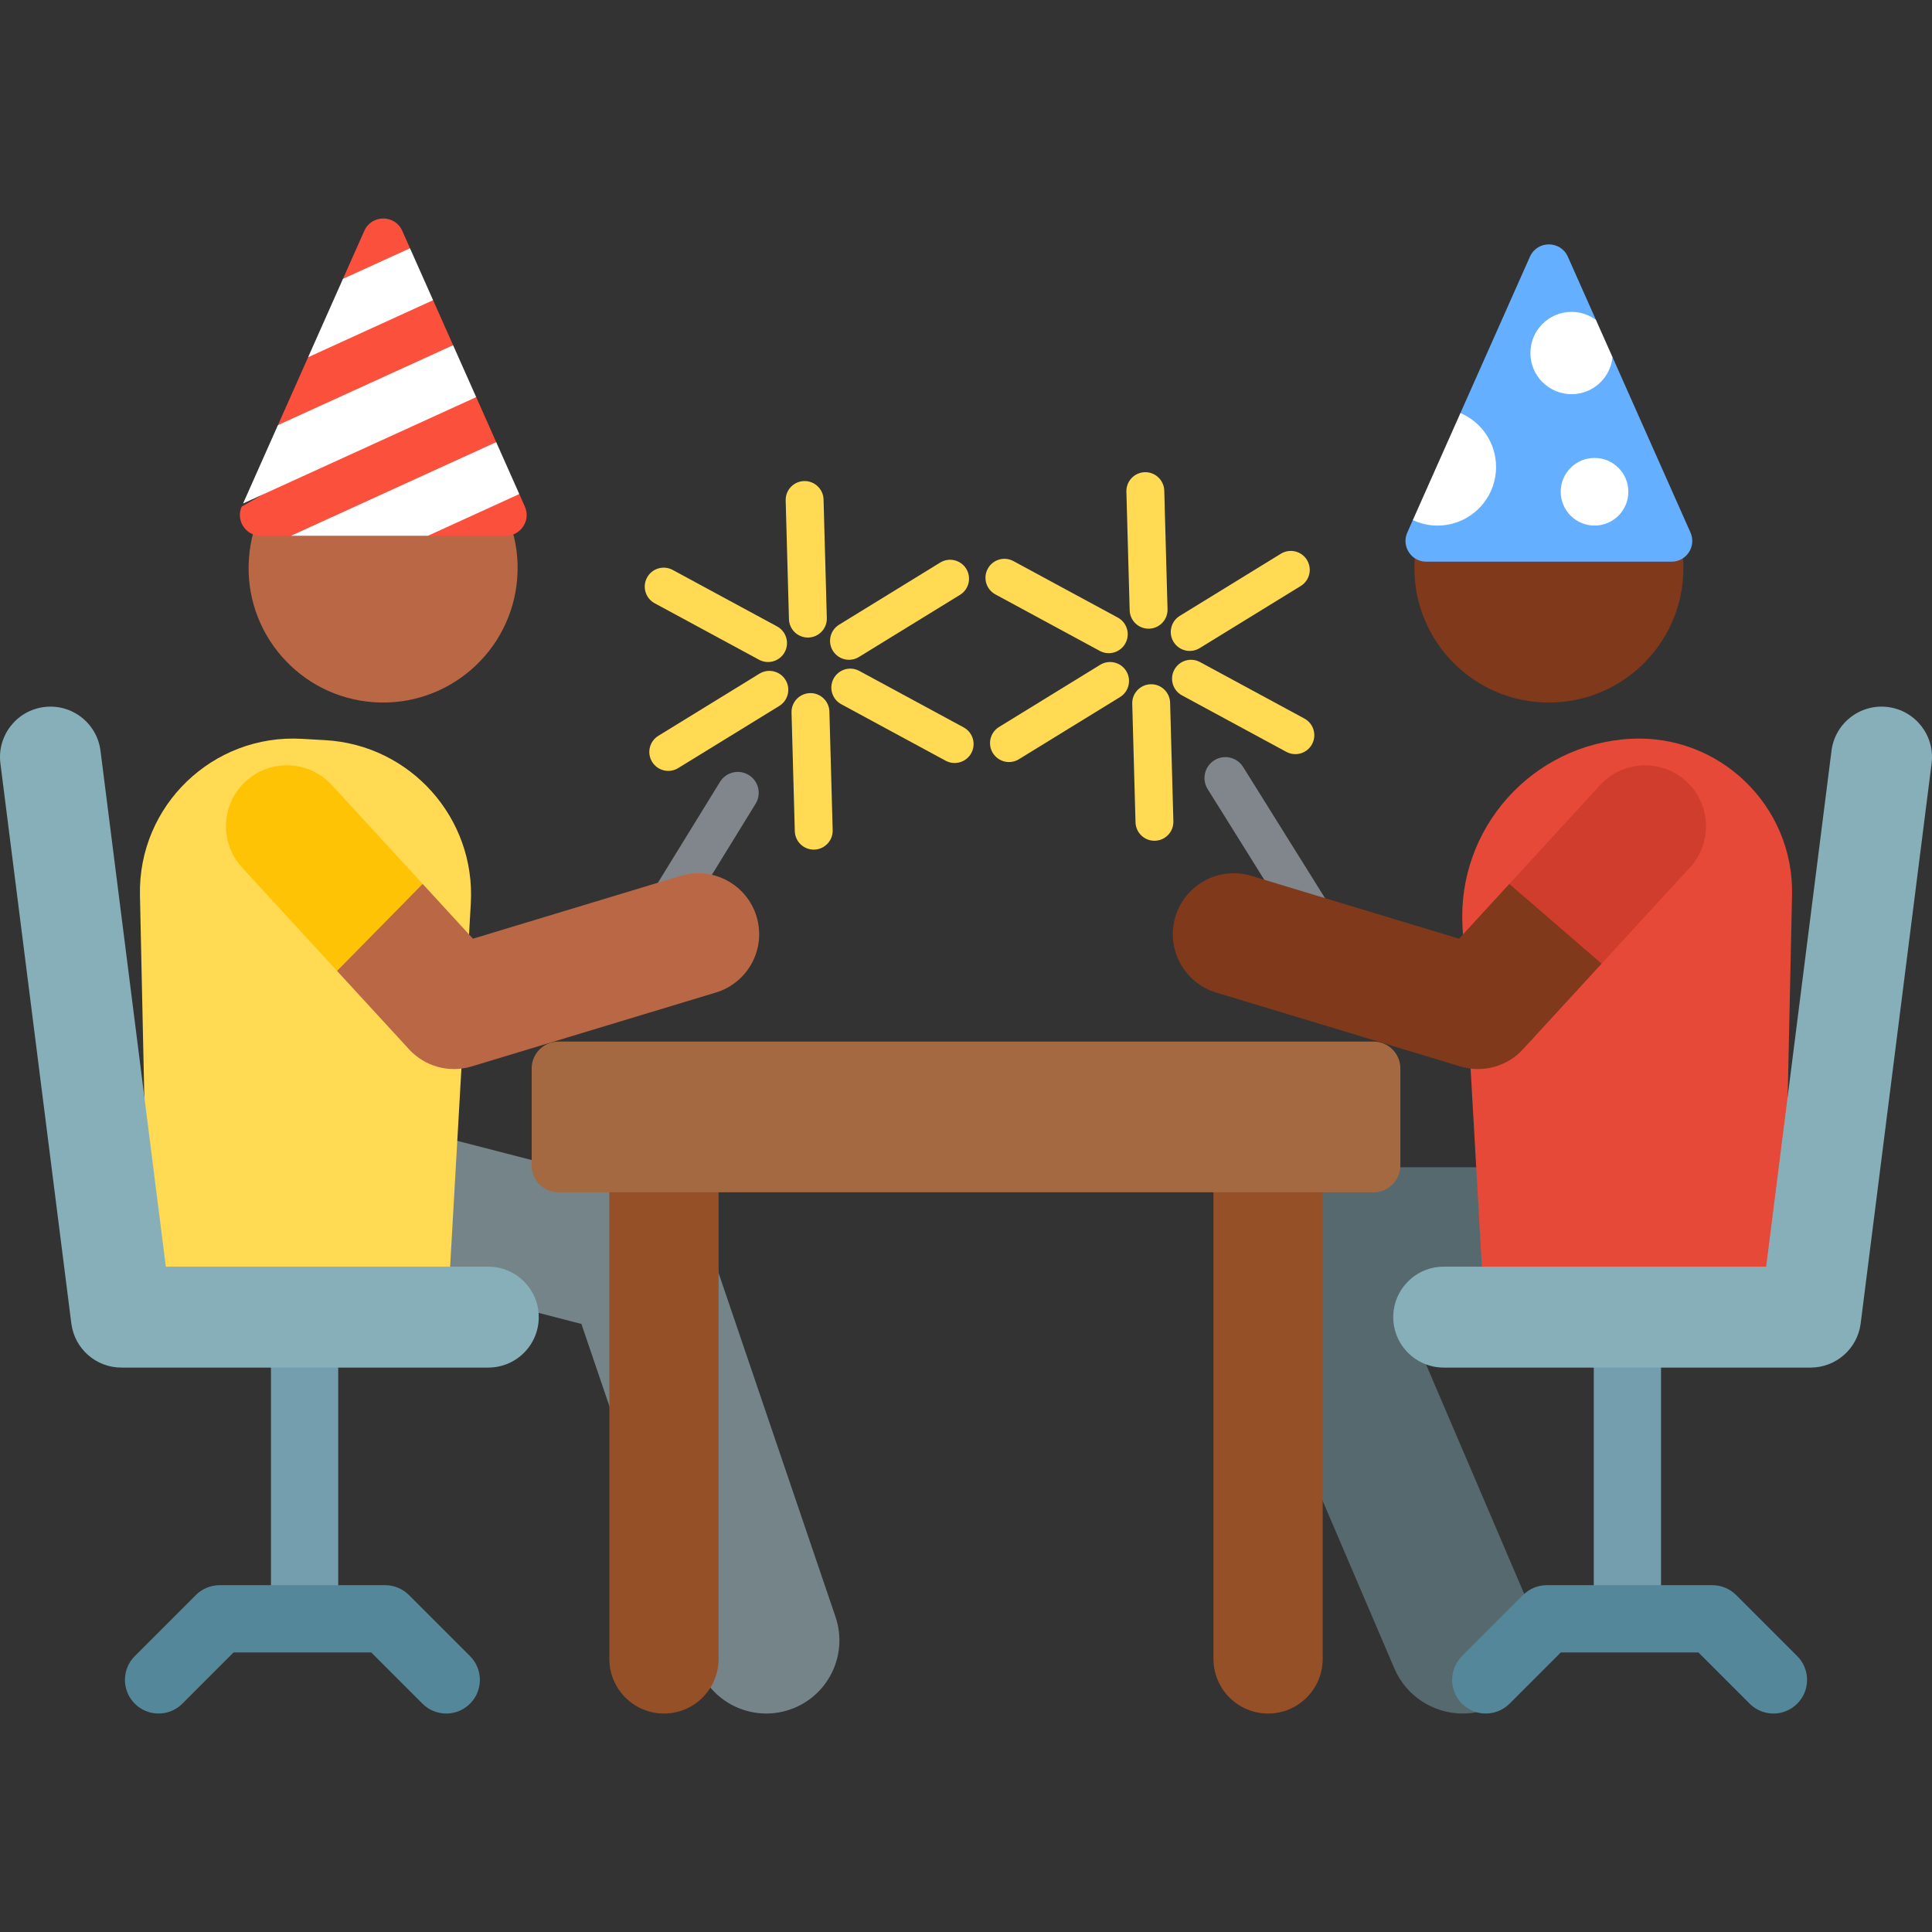 <svg id="Layer_1" enable-background="new 0 0 509.97 509.97" height="512" viewBox="0 0 509.97 509.97" width="512" xmlns="http://www.w3.org/2000/svg"><rect x="0" y="0" width="509.97" height="509.97" fill="#333333" stroke="none"/><g><g><g><path d="m386.103 452.301c-7.619 0-14.868-4.464-18.054-11.913l-44.888-104.942c-2.594-6.063-1.969-13.024 1.663-18.529 3.633-5.504 9.787-8.817 16.382-8.817h84.041c10.84 0 19.627 8.788 19.627 19.627s-8.787 19.626-19.627 19.626h-54.299l33.19 77.597c4.264 9.966-.36 21.501-10.326 25.764-2.516 1.077-5.133 1.587-7.709 1.587z" fill="#55696e"/></g></g><g><g><g><path d="m165.399 256.956c-2.595-1.597-3.403-4.995-1.806-7.59l26.46-42.988c1.597-2.595 4.995-3.403 7.59-1.806s3.403 4.995 1.806 7.59l-26.46 42.988c-1.596 2.594-4.994 3.403-7.59 1.806z" fill="#80868c"/></g></g><g><g><g><path d="m80.398 433.846c-4.903 0-8.877-3.975-8.877-8.877v-72.553c0-4.903 3.975-8.877 8.877-8.877s8.877 3.974 8.877 8.877v72.553c.001 4.903-3.974 8.877-8.877 8.877z" fill="#749dad"/></g></g><path d="m103.639 114.519c-19.56-1.388-36.543 13.343-37.931 32.903s13.343 36.543 32.903 37.931 36.543-13.343 37.931-32.903c1.389-19.56-13.342-36.543-32.903-37.931z" fill="#ba6746"/><g id="XMLID_1206_"><g><path d="m183.985 439.206-30.514-89.739-83.59-21.581c-10.323-2.665-16.531-13.194-13.866-23.517s13.198-16.53 23.517-13.866l93.685 24.187c6.299 1.626 11.356 6.317 13.451 12.477l33.871 99.61c3.432 10.094-1.968 21.059-12.062 24.491-10.098 3.433-21.061-1.97-24.492-12.062z" fill="#748488"/></g></g><g><path d="m39.743 341.743h78.65c.529-9.286 3.772-66.246 4.272-75.026l1.61-28.279c1.281-22.504-15.923-41.785-38.427-43.067l-6.172-.351c-23.526-1.34-43.244 17.67-42.735 41.253l2.179 100.914c.035 1.551.25 3.078.623 4.556z" fill="#ffda52"/></g><g id="XMLID_1205_"><g><path d="m128.893 360.985h-96.855c-6.707 0-12.368-4.989-13.21-11.643l-18.721-147.829c-.924-7.296 4.241-13.959 11.537-14.884 7.295-.924 13.959 4.242 14.883 11.538l17.247 136.186h85.119c7.354 0 13.316 5.962 13.316 13.316s-5.961 13.316-13.316 13.316z" fill="#87afb9"/></g></g><g><g><path d="m111.513 449.701-13.523-13.523h-36.335l-13.523 13.523c-3.467 3.467-9.088 3.467-12.554 0-3.467-3.467-3.467-9.088 0-12.554l16.123-16.123c1.665-1.665 3.923-2.6 6.277-2.6h43.689c2.354 0 4.612.935 6.277 2.6l16.124 16.123c3.467 3.467 3.467 9.088 0 12.555-3.467 3.466-9.088 3.466-12.555-.001z" fill="#55879b"/></g></g><g><g><path d="m320.303 309.335v128.548c0 7.963 6.455 14.418 14.418 14.418s14.418-6.455 14.418-14.418v-128.548z" fill="#965028"/></g></g><g id="XMLID_1203_"><g><path d="m107.982 276.983-19.013-20.698 1.554-18.435 21.041-4.527 13.277 14.454 54.804-16.585c8.502-2.573 17.483 2.234 20.056 10.737 2.573 8.504-2.234 17.483-10.738 20.057l-64.475 19.512c-5.924 1.792-12.335.026-16.506-4.515z" fill="#ba6746"/></g></g><g id="XMLID_1202_"><g><path d="m111.564 233.323-23.984-26.11c-6.009-6.543-16.186-6.975-22.729-.964-6.543 6.01-6.975 16.186-.965 22.73l25.083 27.306z" fill="#ffc305"/></g></g><g><g><g><path d="m160.843 309.335v128.548c0 7.963 6.455 14.418 14.418 14.418s14.418-6.455 14.418-14.418v-128.548z" fill="#965028"/></g></g></g><g><g><path d="m369.639 307.634c0 3.913-3.172 7.085-7.085 7.085h-215.127c-3.913 0-7.085-3.172-7.085-7.085v-25.614c0-3.913 3.172-7.085 7.085-7.085h215.127c3.913 0 7.085 3.172 7.085 7.085z" fill="#a56941"/></g></g></g></g><g><g><path d="m352.792 252.428c2.595-1.597 3.403-4.995 1.806-7.59l-26.447-42.365c-1.597-2.595-4.995-3.403-7.59-1.806s-3.403 4.995-1.806 7.59l26.447 42.365c1.596 2.593 4.994 3.403 7.59 1.806z" fill="#80868c"/></g></g><g><g><g><path d="m429.572 433.846c4.903 0 8.877-3.975 8.877-8.877v-72.553c0-4.903-3.975-8.877-8.877-8.877-4.903 0-8.877 3.974-8.877 8.877v72.553c-.001 4.903 3.974 8.877 8.877 8.877z" fill="#749dad"/></g></g><g id="XMLID_1201_"><circle cx="408.845" cy="149.936" fill="#80391b" r="35.506"/></g><g><path d="m470.227 341.743h-78.65c-.529-9.286-3.772-66.246-4.272-75.026l-1.259-22.108c-1.475-25.912 18.335-48.115 44.247-49.59 23.526-1.34 43.244 17.67 42.735 41.253l-2.179 100.914c-.034 1.552-.249 3.079-.622 4.557z" fill="#e64937"/></g><g id="XMLID_1200_"><g><path d="m381.077 360.985h96.855c6.707 0 12.368-4.989 13.21-11.643l18.721-147.829c.924-7.296-4.241-13.959-11.537-14.884-7.295-.924-13.959 4.242-14.883 11.538l-17.247 136.186h-85.119c-7.354 0-13.316 5.962-13.316 13.316s5.962 13.316 13.316 13.316z" fill="#87afb9"/></g></g><g><g><path d="m398.457 449.701 13.524-13.523h36.334l13.523 13.523c3.467 3.467 9.088 3.467 12.554 0 3.467-3.467 3.467-9.088 0-12.554l-16.123-16.123c-1.665-1.665-3.923-2.6-6.277-2.6h-43.689c-2.354 0-4.612.935-6.277 2.6l-16.124 16.123c-3.467 3.467-3.467 9.088 0 12.555 3.467 3.466 9.088 3.466 12.555-.001z" fill="#55879b"/></g></g><g id="XMLID_1199_"><g><path d="m401.988 276.983 20.773-22.614-6.353-17.576-18.002-3.47-13.277 14.454-54.804-16.585c-8.502-2.573-17.483 2.234-20.056 10.737-2.573 8.504 2.234 17.483 10.738 20.057l64.475 19.512c5.924 1.792 12.335.026 16.506-4.515z" fill="#80391b"/></g></g><g id="XMLID_1198_"><g><path d="m398.406 233.323 23.984-26.11c6.009-6.543 16.186-6.975 22.729-.964 6.543 6.01 6.975 16.186.965 22.73l-23.323 25.391z" fill="#d13d2c"/></g></g></g><g><g><path d="m219.842 171.777c-1.446-2.353-.711-5.432 1.642-6.878l26.684-16.403c2.354-1.445 5.432-.71 6.878 1.641 1.446 2.353.711 5.432-1.642 6.878l-26.684 16.403c-2.368 1.455-5.441.696-6.878-1.641z" fill="#ffda52"/></g><g><path d="m172.135 201.104c-1.446-2.353-.711-5.432 1.642-6.878l26.684-16.403c2.354-1.445 5.432-.71 6.878 1.641 1.446 2.353.711 5.432-1.642 6.878l-26.684 16.403c-2.368 1.454-5.441.696-6.878-1.641z" fill="#ffda52"/></g><g><path d="m213.247 168.286c-2.697 0-4.92-2.148-4.995-4.862l-.864-31.31c-.076-2.761 2.1-5.06 4.86-5.136 2.74-.079 5.06 2.099 5.136 4.86l.864 31.31c.076 2.761-2.1 5.06-4.86 5.136-.047.001-.094.002-.141.002z" fill="#ffda52"/></g><g><path d="m214.791 224.265c-2.697 0-4.92-2.148-4.995-4.862l-.864-31.31c-.076-2.761 2.1-5.06 4.86-5.136 2.739-.088 5.06 2.1 5.136 4.86l.864 31.31c.076 2.761-2.1 5.06-4.86 5.136-.047.001-.094.002-.141.002z" fill="#ffda52"/></g><g><path d="m200.358 174.145-27.548-14.907c-2.429-1.314-3.332-4.349-2.018-6.777 1.313-2.428 4.344-3.333 6.777-2.018l27.548 14.907c2.429 1.314 3.332 4.349 2.018 6.777-1.312 2.425-4.342 3.334-6.777 2.018z" fill="#ffda52"/></g><g><path d="m249.609 200.798-27.548-14.907c-2.429-1.314-3.332-4.349-2.018-6.777 1.313-2.428 4.344-3.334 6.777-2.018l27.548 14.907c2.429 1.314 3.332 4.349 2.018 6.777-1.312 2.424-4.342 3.334-6.777 2.018z" fill="#ffda52"/></g></g><g><g><path d="m309.777 169.441c-1.446-2.353-.711-5.432 1.642-6.878l26.684-16.403c2.354-1.445 5.433-.71 6.878 1.641 1.446 2.353.711 5.432-1.642 6.878l-26.684 16.403c-2.368 1.454-5.441.696-6.878-1.641z" fill="#ffda52"/></g><g><path d="m262.07 198.767c-1.446-2.353-.711-5.432 1.642-6.878l26.684-16.403c2.354-1.445 5.432-.71 6.878 1.641 1.446 2.353.711 5.432-1.642 6.878l-26.684 16.403c-2.368 1.454-5.441.696-6.878-1.641z" fill="#ffda52"/></g><g><path d="m303.181 165.949c-2.697 0-4.92-2.148-4.995-4.862l-.863-31.31c-.076-2.76 2.1-5.06 4.86-5.136 2.732-.086 5.06 2.1 5.136 4.86l.863 31.31c.076 2.76-2.1 5.06-4.86 5.136-.047.002-.094.002-.141.002z" fill="#ffda52"/></g><g><path d="m304.725 221.928c-2.697 0-4.92-2.148-4.995-4.862l-.863-31.31c-.076-2.76 2.1-5.06 4.86-5.136 2.731-.095 5.06 2.1 5.136 4.86l.863 31.31c.076 2.76-2.1 5.06-4.86 5.136-.047.002-.094.002-.141.002z" fill="#ffda52"/></g><g><path d="m290.293 171.809-27.547-14.907c-2.429-1.314-3.332-4.349-2.018-6.777s4.347-3.332 6.777-2.018l27.547 14.907c2.429 1.314 3.332 4.349 2.018 6.777-1.31 2.421-4.339 3.336-6.777 2.018z" fill="#ffda52"/></g><g><path d="m339.544 198.461-27.547-14.907c-2.429-1.314-3.332-4.349-2.018-6.777s4.346-3.332 6.777-2.018l27.547 14.907c2.429 1.314 3.332 4.349 2.018 6.777-1.31 2.42-4.339 3.336-6.777 2.018z" fill="#ffda52"/></g></g><g fill="#fa503c"><path d="m95.637 74.935 12.589-9.401-2.051-4.613c-1.927-4.335-8.08-4.335-10.008 0l-5.643 12.691z"/><path d="m92.494 109.91 27.108-18.79-5.282-11.88-18.27 3.187-14.724 11.87-7.971 17.927z"/><path d="m112.007 131.196 18.972-14.49-5.282-11.879-31.46 11.408-30.441 17.486c-1.61 3.622 1.041 7.701 5.004 7.701h8.015z"/><path d="m138.544 133.721-1.471-3.308-23.343 7.527-.784 3.483h20.593c3.965-.001 6.616-4.08 5.005-7.702z"/></g><path d="m446.219 140.561-20.583-46.291-4.743-4.015.378-5.801-7.423-16.694c-1.927-4.335-8.08-4.335-10.008 0l-18.349 41.269-2.282 16.75-10.281 11.503-1.458 3.279c-1.61 3.621 1.041 7.701 5.004 7.701h64.74c3.964.001 6.615-4.079 5.005-7.701z" fill="#64afff"/><g><path d="m379.432 138.731c8.543 0 15.468-6.925 15.468-15.468 0-6.392-3.878-11.876-9.409-14.234l-12.563 28.253c1.98.921 4.178 1.449 6.504 1.449z" fill="#fff"/></g><path d="m420.893 120.874c-4.931 0-8.929 3.998-8.929 8.929s3.997 8.928 8.929 8.928 8.929-3.997 8.929-8.928c0-4.932-3.998-8.929-8.929-8.929z" fill="#fff"/><g><path d="m421.272 84.455c-1.804-1.334-4.028-2.132-6.444-2.132-6 0-10.863 4.864-10.863 10.863s4.864 10.863 10.863 10.863c5.633 0 10.264-4.288 10.808-9.778z" fill="#fff"/></g><g><g><path d="m137.074 130.413-6.095-13.707-54.163 24.716h36.131z" fill="#fff"/></g><g><path d="m81.326 94.297 32.994-15.057-6.094-13.706-17.702 8.078z" fill="#fff"/></g><g><path d="m125.697 104.827-6.095-13.707-46.247 21.104-9.197 20.685z" fill="#fff"/></g></g></g></svg>